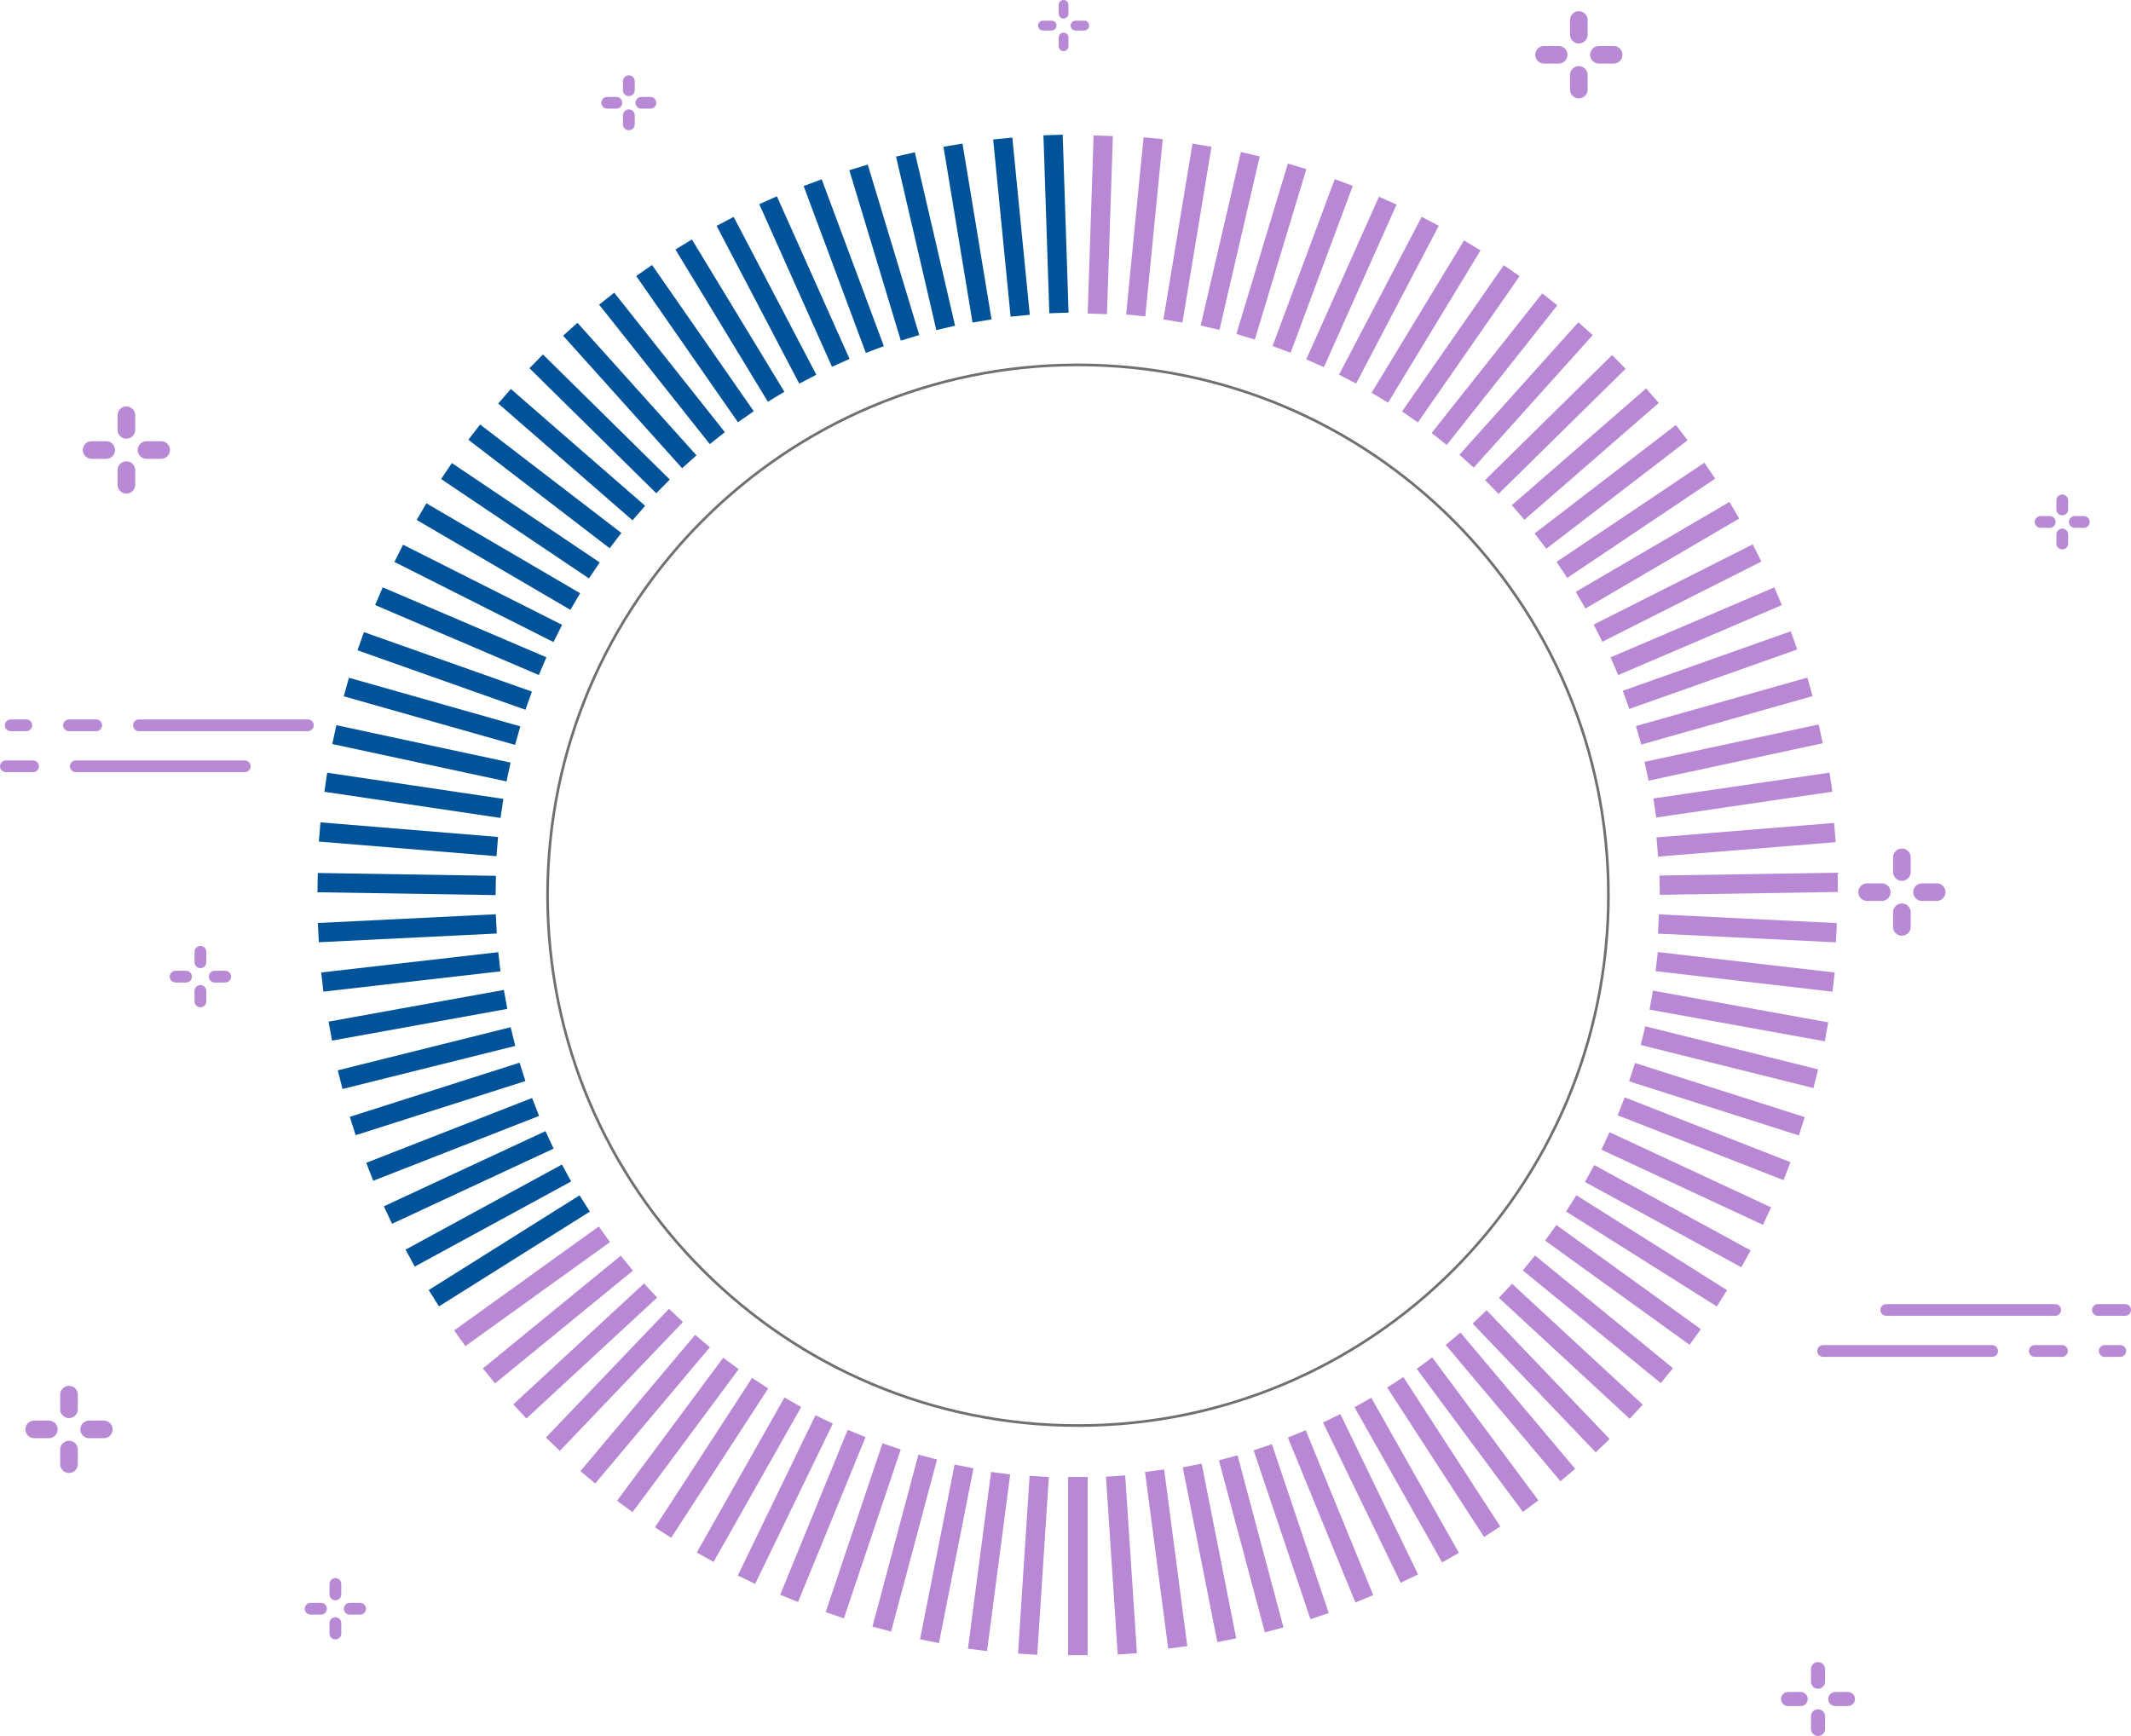 <?xml version="1.0" encoding="utf-8"?>
<!-- Generator: Adobe Illustrator 16.0.0, SVG Export Plug-In . SVG Version: 6.00 Build 0)  -->
<!DOCTYPE svg PUBLIC "-//W3C//DTD SVG 1.1//EN" "http://www.w3.org/Graphics/SVG/1.1/DTD/svg11.dtd">
<svg version="1.1" id="Layer_1" xmlns="http://www.w3.org/2000/svg" xmlns:xlink="http://www.w3.org/1999/xlink" x="0px" y="0px"
	 width="500px" height="407.393px" viewBox="0 0 500 407.393" enable-background="new 0 0 500 407.393" xml:space="preserve">
<g>
	
		<rect x="98.556" y="291.45" transform="matrix(-0.847 0.532 -0.532 -0.847 376.923 478.767)" fill="#005399" width="41.798" height="4.521"/>
	
		<rect x="93.587" y="282.965" transform="matrix(-0.878 0.478 -0.478 -0.878 351.438 480.967)" fill="#005399" width="41.797" height="4.523"/>
	
		<rect x="89.141" y="274.156" transform="matrix(-0.907 0.422 -0.422 -0.907 326.436 480.594)" fill="#005399" width="41.8" height="4.52"/>
	
		<rect x="85.244" y="265.039" transform="matrix(-0.931 0.364 -0.364 -0.931 302.324 477.605)" fill="#005399" width="41.798" height="4.521"/>
	
		<rect x="81.914" y="255.64" transform="matrix(-0.953 0.304 -0.304 -0.953 279.059 472.421)" fill="#005399" width="41.797" height="4.52"/>
	
		<rect x="79.172" y="245.975" transform="matrix(-0.97 0.242 -0.242 -0.97 257.226 464.885)" fill="#005399" width="41.797" height="4.52"/>
	
		<rect x="77.042" y="236.068" transform="matrix(-0.984 0.178 -0.178 -0.984 236.86 455.342)" fill="#005399" width="41.798" height="4.523"/>
	
		<rect x="75.542" y="225.943" transform="matrix(-0.994 0.114 -0.114 -0.994 218.271 443.925)" fill="#005399" width="41.797" height="4.523"/>
	
		<rect x="74.697" y="215.619" transform="matrix(-0.999 0.049 -0.049 -0.999 201.745 430.817)" fill="#005399" width="41.795" height="4.521"/>
	
		<rect x="93.164" y="186.49" transform="matrix(-0.016 1 -1 -0.016 304.341 115.36)" fill="#005399" width="4.52" height="41.796"/>
	
		<rect x="93.673" y="176.076" transform="matrix(-0.082 0.997 -0.997 -0.082 300.09 117.462)" fill="#005399" width="4.522" height="41.796"/>
	
		<rect x="94.849" y="165.847" transform="matrix(-0.147 0.989 -0.989 -0.147 296.072 118.057)" fill="#005399" width="4.521" height="41.796"/>
	
		<rect x="96.666" y="155.83" transform="matrix(-0.21 0.978 -0.978 -0.21 292.495 117.146)" fill="#005399" width="4.522" height="41.794"/>
	
		<rect x="99.106" y="146.042" transform="matrix(-0.273 0.962 -0.962 -0.273 289.636 114.992)" fill="#005399" width="4.52" height="41.795"/>
	
		<rect x="102.144" y="136.507" transform="matrix(-0.334 0.943 -0.943 -0.334 287.642 111.574)" fill="#005399" width="4.521" height="41.796"/>
	
		<rect x="105.762" y="127.246" transform="matrix(-0.393 0.919 -0.919 -0.393 286.707 107.072)" fill="#005399" width="4.521" height="41.794"/>
	
		<rect x="109.936" y="118.28" transform="matrix(-0.45 0.893 -0.893 -0.45 286.991 101.694)" fill="#005399" width="4.521" height="41.797"/>
	
		<rect x="114.645" y="109.628" transform="matrix(-0.505 0.863 -0.863 -0.505 288.623 95.644)" fill="#005399" width="4.519" height="41.799"/>
	
		<rect x="119.869" y="101.317" transform="matrix(-0.558 0.83 -0.83 -0.558 291.69 89.034)" fill="#005399" width="4.521" height="41.795"/>
	
		<rect x="125.585" y="93.363" transform="matrix(-0.609 0.793 -0.793 -0.609 296.313 82.341)" fill="#005399" width="4.521" height="41.797"/>
	
		<rect x="131.773" y="85.792" transform="matrix(-0.656 0.754 -0.754 -0.656 302.504 75.622)" fill="#005399" width="4.521" height="41.794"/>
	
		<rect x="138.412" y="78.62" transform="matrix(-0.702 0.712 -0.712 -0.702 310.295 69.174)" fill="#005399" width="4.521" height="41.797"/>
	
		<rect x="145.477" y="71.873" transform="matrix(-0.744 0.668 -0.668 -0.744 319.656 63.152)" fill="#005399" width="4.523" height="41.795"/>
	
		<rect x="152.953" y="65.57" transform="matrix(-0.783 0.621 -0.621 -0.783 330.553 57.773)" fill="#005399" width="4.52" height="41.796"/>
	
		<rect x="160.813" y="59.733" transform="matrix(-0.821 0.571 -0.571 -0.821 342.99 53.724)" fill="#005399" width="4.521" height="41.797"/>
	
		<rect x="169.037" y="54.385" transform="matrix(-0.855 0.519 -0.519 -0.855 356.786 50.705)" fill="#005399" width="4.521" height="41.795"/>
	
		<rect x="177.605" y="49.545" transform="matrix(-0.886 0.464 -0.464 -0.886 371.883 49.426)" fill="#005399" width="4.518" height="41.795"/>
	
		<rect x="186.493" y="45.235" transform="matrix(-0.913 0.408 -0.408 -0.913 388.06 49.44)" fill="#005399" width="4.522" height="41.796"/>
	
		<rect x="195.685" y="41.477" transform="matrix(-0.937 0.349 -0.349 -0.937 405.216 51.809)" fill="#005399" width="4.52" height="41.796"/>
	
		<rect x="205.153" y="38.292" transform="matrix(-0.957 0.289 -0.289 -0.957 423.083 55.982)" fill="#005399" width="4.521" height="41.796"/>
	
		<rect x="214.878" y="35.7" transform="matrix(-0.974 0.226 -0.226 -0.974 441.452 62.649)" fill="#005399" width="4.523" height="41.797"/>
	
		<rect x="224.839" y="33.727" transform="matrix(-0.987 0.163 -0.163 -0.987 460.059 71.594)" fill="#005399" width="4.522" height="41.796"/>
	
		<rect x="235.018" y="32.388" transform="matrix(-0.995 0.098 -0.098 -0.995 478.635 83.067)" fill="#005399" width="4.52" height="41.795"/>
	
		<rect x="245.389" y="31.709" transform="matrix(-0.999 0.033 -0.033 -0.999 496.911 96.945)" fill="#005399" width="4.52" height="41.796"/>
	<rect x="250.637" y="346.62" fill="#B888D4" width="4.525" height="41.796"/>
	
		<rect x="221.542" y="364.916" transform="matrix(-0.065 0.998 -0.998 -0.065 624.678 149.252)" fill="#B888D4" width="41.798" height="4.521"/>
	
		<rect x="211.267" y="363.907" transform="matrix(-0.13 0.992 -0.992 -0.13 625.485 183.747)" fill="#B888D4" width="41.795" height="4.518"/>
	
		<rect x="201.193" y="362.245" transform="matrix(-0.194 0.981 -0.981 -0.194 622.808 217.484)" fill="#B888D4" width="41.797" height="4.52"/>
	
		<rect x="191.348" y="359.959" transform="matrix(-0.258 0.966 -0.966 -0.258 616.945 250.551)" fill="#B888D4" width="41.796" height="4.522"/>
	
		<rect x="181.747" y="357.069" transform="matrix(-0.319 0.948 -0.948 -0.319 607.821 281.768)" fill="#B888D4" width="41.798" height="4.522"/>
	
		<rect x="172.415" y="353.594" transform="matrix(-0.379 0.926 -0.926 -0.379 595.861 311.615)" fill="#B888D4" width="41.796" height="4.521"/>
	
		<rect x="163.373" y="349.557" transform="matrix(-0.436 0.9 -0.9 -0.436 581.234 339.466)" fill="#B888D4" width="41.796" height="4.523"/>
	
		<rect x="154.642" y="344.982" transform="matrix(-0.492 0.87 -0.87 -0.492 564.206 365.38)" fill="#B888D4" width="41.796" height="4.519"/>
	
		<rect x="146.244" y="339.883" transform="matrix(-0.545 0.839 -0.839 -0.545 545.113 388.362)" fill="#B888D4" width="41.795" height="4.521"/>
	
		<rect x="138.199" y="334.288" transform="matrix(-0.596 0.803 -0.803 -0.596 524.119 409.578)" fill="#B888D4" width="41.793" height="4.519"/>
	
		<rect x="130.527" y="328.215" transform="matrix(-0.644 0.765 -0.765 -0.644 501.702 427.69)" fill="#B888D4" width="41.798" height="4.521"/>
	
		<rect x="123.255" y="321.687" transform="matrix(-0.691 0.723 -0.723 -0.691 477.987 443.436)" fill="#B888D4" width="41.797" height="4.521"/>
	
		<rect x="116.399" y="314.727" transform="matrix(-0.734 0.679 -0.679 -0.734 453.32 456.488)" fill="#B888D4" width="41.796" height="4.52"/>
	
		<rect x="109.984" y="307.351" transform="matrix(-0.774 0.633 -0.633 -0.774 428.185 466.46)" fill="#B888D4" width="41.796" height="4.522"/>
	
		<rect x="104.029" y="299.587" transform="matrix(-0.812 0.584 -0.584 -0.812 402.56 474.006)" fill="#B888D4" width="41.797" height="4.521"/>
	
		<rect x="237.252" y="50.346" transform="matrix(-0.033 1 -1 -0.033 319.287 -203.657)" fill="#B888D4" width="41.796" height="4.521"/>
	
		<rect x="247.623" y="51.025" transform="matrix(-0.098 0.995 -0.995 -0.098 347.857 -208.724)" fill="#B888D4" width="41.795" height="4.52"/>
	
		<rect x="257.802" y="52.365" transform="matrix(-0.163 0.987 -0.987 -0.163 377.958 -211.468)" fill="#B888D4" width="41.796" height="4.519"/>
	
		<rect x="267.763" y="54.336" transform="matrix(-0.226 0.974 -0.974 -0.226 409.008 -211.815)" fill="#B888D4" width="41.797" height="4.524"/>
	
		<rect x="277.489" y="56.929" transform="matrix(-0.289 0.957 -0.957 -0.289 441.179 -209.417)" fill="#B888D4" width="41.797" height="4.521"/>
	
		<rect x="286.956" y="60.114" transform="matrix(-0.349 0.937 -0.937 -0.349 473.878 -204.275)" fill="#B888D4" width="41.798" height="4.519"/>
	
		<rect x="296.149" y="63.872" transform="matrix(-0.408 0.913 -0.913 -0.408 506.822 -196.312)" fill="#B888D4" width="41.795" height="4.522"/>
	
		<rect x="305.039" y="68.183" transform="matrix(-0.464 0.886 -0.886 -0.464 539.523 -185.638)" fill="#B888D4" width="41.795" height="4.519"/>
	
		<rect x="313.605" y="73.023" transform="matrix(-0.519 0.855 -0.855 -0.519 572.571 -171.464)" fill="#B888D4" width="41.796" height="4.518"/>
	
		<rect x="321.827" y="78.372" transform="matrix(-0.571 0.821 -0.821 -0.571 604.65 -154.652)" fill="#B888D4" width="41.797" height="4.519"/>
	
		<rect x="329.69" y="84.208" transform="matrix(-0.621 0.784 -0.784 -0.621 636.156 -134.527)" fill="#B888D4" width="41.796" height="4.52"/>
	
		<rect x="337.163" y="90.51" transform="matrix(-0.668 0.744 -0.744 -0.668 666.264 -111.743)" fill="#B888D4" width="41.796" height="4.523"/>
	
		<rect x="344.229" y="97.258" transform="matrix(-0.713 0.702 -0.702 -0.713 695.124 -85.753)" fill="#B888D4" width="41.798" height="4.52"/>
	
		<rect x="350.868" y="104.429" transform="matrix(-0.754 0.656 -0.656 -0.754 722.252 -56.868)" fill="#B888D4" width="41.794" height="4.52"/>
	
		<rect x="357.057" y="112.002" transform="matrix(-0.793 0.609 -0.609 -0.793 747.315 -25.309)" fill="#B888D4" width="41.797" height="4.52"/>
	
		<rect x="362.774" y="119.954" transform="matrix(-0.83 0.557 -0.557 -0.83 770.338 9.831)" fill="#B888D4" width="41.796" height="4.52"/>
	
		<rect x="367.995" y="128.267" transform="matrix(-0.863 0.505 -0.505 -0.863 790.422 46.551)" fill="#B888D4" width="41.799" height="4.52"/>
	<polygon fill="#B888D4" points="411.248,127.748 413.279,131.784 375.961,150.608 373.931,146.572 	"/>
	
		<rect x="376.879" y="145.884" transform="matrix(-0.919 0.393 -0.393 -0.919 821.766 127.951)" fill="#B888D4" width="41.797" height="4.52"/>
	
		<rect x="380.497" y="155.144" transform="matrix(-0.943 0.334 -0.334 -0.943 832.313 171.628)" fill="#B888D4" width="41.793" height="4.521"/>
	
		<rect x="383.536" y="164.68" transform="matrix(-0.962 0.272 -0.272 -0.962 839.041 217.466)" fill="#B888D4" width="41.796" height="4.519"/>
	
		<rect x="385.975" y="174.466" transform="matrix(-0.978 0.21 -0.21 -0.978 841.799 264.003)" fill="#B888D4" width="41.795" height="4.522"/>
	
		<rect x="387.794" y="184.485" transform="matrix(-0.989 0.145 -0.145 -0.989 840.21 312.017)" fill="#B888D4" width="41.794" height="4.52"/>
	
		<rect x="388.968" y="194.713" transform="matrix(-0.997 0.081 -0.081 -0.997 834.28 360.258)" fill="#B888D4" width="41.796" height="4.522"/>
	
		<rect x="389.478" y="205.128" transform="matrix(-1 0.016 -0.016 -1 823.999 408.22)" fill="#B888D4" width="41.795" height="4.52"/>
	
		<rect x="407.945" y="196.982" transform="matrix(-0.049 0.999 -0.999 -0.049 647.761 -181.255)" fill="#B888D4" width="4.522" height="41.795"/>
	
		<rect x="407.098" y="207.306" transform="matrix(-0.115 0.993 -0.993 -0.115 683.156 -152.175)" fill="#B888D4" width="4.523" height="41.798"/>
	
		<rect x="405.598" y="217.431" transform="matrix(-0.178 0.984 -0.984 -0.178 715.11 -120.483)" fill="#B888D4" width="4.523" height="41.798"/>
	
		<rect x="403.47" y="227.339" transform="matrix(-0.242 0.97 -0.97 -0.242 744.749 -85.388)" fill="#B888D4" width="4.521" height="41.795"/>
	
		<rect x="400.728" y="237.003" transform="matrix(-0.304 0.953 -0.953 -0.304 771.132 -47.684)" fill="#B888D4" width="4.519" height="41.793"/>
	
		<rect x="397.397" y="246.403" transform="matrix(-0.364 0.931 -0.931 -0.364 794.163 -7.547)" fill="#B888D4" width="4.52" height="41.794"/>
	
		<rect x="393.5" y="255.517" transform="matrix(-0.422 0.907 -0.907 -0.422 813.367 34.263)" fill="#B888D4" width="4.522" height="41.8"/>
	
		<rect x="389.052" y="264.328" transform="matrix(-0.479 0.878 -0.878 -0.479 829.181 78.456)" fill="#B888D4" width="4.524" height="41.798"/>
	
		<rect x="384.088" y="272.812" transform="matrix(-0.533 0.846 -0.846 -0.533 840.739 123.242)" fill="#B888D4" width="4.52" height="41.798"/>
	
		<rect x="378.612" y="280.949" transform="matrix(-0.585 0.811 -0.811 -0.585 848.408 169.227)" fill="#B888D4" width="4.523" height="41.796"/>
	<polygon fill="#B888D4" points="392.53,321.086 389.672,324.585 357.303,298.14 360.168,294.638 	"/>
	
		<rect x="366.242" y="296.09" transform="matrix(-0.679 0.734 -0.734 -0.679 851.45 261.863)" fill="#B888D4" width="4.523" height="41.795"/>
	
		<rect x="359.386" y="303.05" transform="matrix(-0.723 0.691 -0.691 -0.723 846.922 308.475)" fill="#B888D4" width="4.522" height="41.795"/>
	
		<rect x="352.113" y="309.576" transform="matrix(-0.765 0.644 -0.644 -0.765 838.321 354.76)" fill="#B888D4" width="4.521" height="41.799"/>
	
		<rect x="344.445" y="315.65" transform="matrix(-0.803 0.596 -0.596 -0.803 825.669 400.288)" fill="#B888D4" width="4.521" height="41.795"/>
	
		<rect x="336.398" y="321.246" transform="matrix(-0.839 0.544 -0.544 -0.839 809.002 444.753)" fill="#B888D4" width="4.522" height="41.795"/>
	
		<rect x="328" y="326.343" transform="matrix(-0.871 0.492 -0.492 -0.871 788.557 487.295)" fill="#B888D4" width="4.524" height="41.797"/>
	
		<rect x="319.267" y="330.921" transform="matrix(-0.9 0.436 -0.436 -0.9 764.338 528.103)" fill="#B888D4" width="4.524" height="41.796"/>
	
		<rect x="310.227" y="334.957" transform="matrix(-0.926 0.379 -0.379 -0.926 736.424 566.943)" fill="#B888D4" width="4.52" height="41.795"/>
	
		<rect x="300.893" y="338.43" transform="matrix(-0.948 0.319 -0.319 -0.948 704.967 603.393)" fill="#B888D4" width="4.523" height="41.798"/>
	
		<rect x="291.293" y="341.322" transform="matrix(-0.966 0.258 -0.258 -0.966 670.594 636.478)" fill="#B888D4" width="4.521" height="41.796"/>
	
		<rect x="281.45" y="343.606" transform="matrix(-0.981 0.194 -0.194 -0.981 632.82 666.957)" fill="#B888D4" width="4.52" height="41.798"/>
	
		<rect x="271.376" y="345.268" transform="matrix(-0.992 0.13 -0.13 -0.992 592.67 693.534)" fill="#B888D4" width="4.517" height="41.795"/>
	
		<rect x="261.102" y="346.277" transform="matrix(-0.998 0.066 -0.066 -0.998 550.197 716.322)" fill="#B888D4" width="4.519" height="41.798"/>
	<rect x="250.637" y="346.62" fill="#B888D4" width="4.525" height="41.796"/>
	<path fill="none" stroke="#707070" stroke-width="0.622" stroke-miterlimit="10" d="M377.386,210.089
		c0-68.736-55.722-124.458-124.454-124.458c-68.733,0-124.456,55.722-124.456,124.458c0,68.733,55.722,124.455,124.456,124.455
		C321.664,334.544,377.386,278.822,377.386,210.089z"/>
	<path fill="#B889D5" d="M24.926,107.678h-3.443c-1.141,0-2.062-0.925-2.062-2.069c0-1.14,0.921-2.066,2.062-2.066h3.443
		c1.14,0,2.065,0.926,2.065,2.066C26.991,106.753,26.066,107.678,24.926,107.678z"/>
	<path fill="#B889D5" d="M37.813,107.678h-3.439c-1.14,0-2.069-0.925-2.069-2.069c0-1.14,0.929-2.066,2.069-2.066h3.439
		c1.141,0,2.07,0.926,2.07,2.066C39.883,106.753,38.955,107.678,37.813,107.678z"/>
	<path fill="#B889D5" d="M29.652,102.949c-1.14,0-2.069-0.925-2.069-2.065v-3.439c0-1.141,0.929-2.066,2.069-2.066
		s2.069,0.925,2.069,2.066v3.439C31.721,102.023,30.792,102.949,29.652,102.949z"/>
	<path fill="#B889D5" d="M29.652,115.836c-1.14,0-2.069-0.925-2.069-2.065v-3.432c0-1.151,0.929-2.076,2.069-2.076
		s2.069,0.925,2.069,2.076v3.432C31.721,114.911,30.792,115.836,29.652,115.836z"/>
	<path fill="#B889D5" d="M441.52,211.431h-3.439c-1.144,0-2.068-0.925-2.068-2.065c0-1.144,0.925-2.065,2.068-2.065h3.439
		c1.144,0,2.068,0.922,2.068,2.065C443.588,210.506,442.663,211.431,441.52,211.431z"/>
	<path fill="#B889D5" d="M454.407,211.431h-3.438c-1.145,0-2.065-0.925-2.065-2.065c0-1.144,0.921-2.065,2.065-2.065h3.438
		c1.141,0,2.069,0.922,2.069,2.065C456.477,210.506,455.548,211.431,454.407,211.431z"/>
	<path fill="#B889D5" d="M446.246,206.712c-1.147,0-2.073-0.933-2.073-2.076v-3.429c0-1.144,0.926-2.076,2.073-2.076
		c1.14,0,2.068,0.933,2.068,2.076v3.429C448.314,205.779,447.386,206.712,446.246,206.712z"/>
	<path fill="#B889D5" d="M446.246,219.596c-1.147,0-2.073-0.922-2.073-2.065v-3.438c0-1.141,0.926-2.073,2.073-2.073
		c1.14,0,2.068,0.933,2.068,2.073v3.438C448.314,218.674,447.386,219.596,446.246,219.596z"/>
	<path fill="#B889D5" d="M365.717,14.924h-3.436c-1.144,0-2.069-0.926-2.069-2.066s0.926-2.065,2.069-2.065h3.436
		c1.144,0,2.069,0.925,2.069,2.065S366.86,14.924,365.717,14.924z"/>
	<path fill="#B889D5" d="M378.608,14.924h-3.442c-1.145,0-2.069-0.926-2.069-2.066s0.925-2.065,2.069-2.065h3.442
		c1.137,0,2.068,0.925,2.068,2.065S379.745,14.924,378.608,14.924z"/>
	<path fill="#B889D5" d="M370.439,10.205c-1.144,0-2.069-0.925-2.069-2.073V4.701c0-1.144,0.926-2.076,2.069-2.076
		s2.069,0.932,2.069,2.076v3.432C372.509,9.28,371.583,10.205,370.439,10.205z"/>
	<path fill="#B889D5" d="M370.439,23.093c-1.144,0-2.069-0.925-2.069-2.077v-3.432c0-1.14,0.926-2.065,2.069-2.065
		s2.069,0.925,2.069,2.065v3.432C372.509,22.168,371.583,23.093,370.439,23.093z"/>
	<path fill="#B889D5" d="M11.464,337.513H8.029c-1.14,0-2.069-0.925-2.069-2.069c0-1.14,0.929-2.065,2.069-2.065h3.436
		c1.144,0,2.069,0.926,2.069,2.065C13.533,336.588,12.608,337.513,11.464,337.513z"/>
	<path fill="#B889D5" d="M24.352,337.513h-3.435c-1.141,0-2.069-0.925-2.069-2.069c0-1.14,0.929-2.065,2.069-2.065h3.435
		c1.148,0,2.077,0.926,2.077,2.065C26.429,336.588,25.5,337.513,24.352,337.513z"/>
	<path fill="#B889D5" d="M16.187,332.797c-1.136,0-2.069-0.932-2.069-2.072v-3.438c0-1.145,0.933-2.066,2.069-2.066
		c1.145,0,2.07,0.922,2.07,2.066v3.438C18.256,331.865,17.331,332.797,16.187,332.797z"/>
	<path fill="#B889D5" d="M16.187,345.682c-1.136,0-2.069-0.926-2.069-2.069v-3.438c0-1.141,0.933-2.065,2.069-2.065
		c1.145,0,2.07,0.925,2.07,2.065v3.438C18.256,344.756,17.331,345.682,16.187,345.682z"/>
	<path fill="#B889D5" d="M43.648,230.576h-2.446c-0.76,0-1.377-0.624-1.377-1.381c0-0.768,0.617-1.384,1.377-1.384h2.446
		c0.763,0,1.38,0.616,1.38,1.384C45.029,229.952,44.412,230.576,43.648,230.576z"/>
	<path fill="#B889D5" d="M52.835,230.576h-2.456c-0.76,0-1.374-0.624-1.374-1.381c0-0.768,0.613-1.384,1.374-1.384h2.456
		c0.768,0,1.381,0.616,1.381,1.384C54.216,229.952,53.603,230.576,52.835,230.576z"/>
	<path fill="#B889D5" d="M47.023,227.209c-0.76,0-1.381-0.613-1.381-1.377v-2.46c0-0.764,0.621-1.381,1.381-1.381
		s1.38,0.617,1.38,1.381v2.46C48.403,226.596,47.783,227.209,47.023,227.209z"/>
	<path fill="#B889D5" d="M47.023,236.389c-0.76,0-1.381-0.616-1.381-1.38v-2.449c0-0.765,0.621-1.381,1.381-1.381
		s1.38,0.616,1.38,1.381v2.449C48.403,235.772,47.783,236.389,47.023,236.389z"/>
	<path fill="#B889D5" d="M75.323,378.92h-2.446c-0.764,0-1.38-0.617-1.38-1.381s0.616-1.377,1.38-1.377h2.446
		c0.76,0,1.38,0.613,1.38,1.377S76.083,378.92,75.323,378.92z"/>
	<path fill="#B889D5" d="M84.51,378.92h-2.453c-0.768,0-1.38-0.617-1.38-1.381s0.613-1.377,1.38-1.377h2.453
		c0.76,0,1.376,0.613,1.376,1.377S85.271,378.92,84.51,378.92z"/>
	<path fill="#B889D5" d="M78.69,375.56c-0.76,0-1.377-0.617-1.377-1.38v-2.461c0-0.764,0.617-1.38,1.377-1.38
		c0.764,0,1.384,0.616,1.384,1.38v2.461C80.074,374.942,79.454,375.56,78.69,375.56z"/>
	<path fill="#B889D5" d="M78.69,384.739c-0.76,0-1.377-0.616-1.377-1.38v-2.457c0-0.756,0.617-1.373,1.377-1.373
		c0.764,0,1.384,0.617,1.384,1.373v2.457C80.074,384.123,79.454,384.739,78.69,384.739z"/>
	<path fill="#B889D5" d="M246.739,7.156h-2.04c-0.637,0-1.151-0.515-1.151-1.152c0-0.637,0.514-1.148,1.151-1.148h2.04
		c0.634,0,1.151,0.511,1.151,1.148C247.89,6.642,247.373,7.156,246.739,7.156z"/>
	<path fill="#B889D5" d="M254.4,7.156h-2.046c-0.64,0-1.151-0.515-1.151-1.152c0-0.637,0.512-1.148,1.151-1.148h2.046
		c0.634,0,1.148,0.511,1.148,1.148C255.549,6.642,255.034,7.156,254.4,7.156z"/>
	<path fill="#B889D5" d="M249.546,4.354c-0.634,0-1.148-0.514-1.148-1.151V1.151c0-0.637,0.515-1.151,1.148-1.151
		c0.637,0,1.154,0.514,1.154,1.151v2.051C250.701,3.839,250.184,4.354,249.546,4.354z"/>
	<path fill="#B889D5" d="M249.546,12.009c-0.634,0-1.148-0.514-1.148-1.151V8.81c0-0.631,0.515-1.146,1.148-1.146
		c0.637,0,1.154,0.515,1.154,1.146v2.049C250.701,11.495,250.184,12.009,249.546,12.009z"/>
	<path fill="#B889D5" d="M422.504,400.374h-2.962c-0.911,0-1.653-0.742-1.653-1.652c0-0.918,0.742-1.653,1.653-1.653h2.962
		c0.911,0,1.653,0.735,1.653,1.653C424.157,399.632,423.415,400.374,422.504,400.374z"/>
	<path fill="#B889D5" d="M433.581,400.374h-2.958c-0.911,0-1.653-0.742-1.653-1.652c0-0.918,0.742-1.653,1.653-1.653h2.958
		c0.914,0,1.656,0.735,1.656,1.653C435.237,399.632,434.495,400.374,433.581,400.374z"/>
	<path fill="#B889D5" d="M426.567,396.312c-0.915,0-1.653-0.741-1.653-1.653v-2.955c0-0.917,0.738-1.659,1.653-1.659
		c0.91,0,1.652,0.742,1.652,1.659v2.955C428.22,395.57,427.478,396.312,426.567,396.312z"/>
	<path fill="#B889D5" d="M426.567,407.393c-0.915,0-1.653-0.743-1.653-1.653v-2.966c0-0.91,0.738-1.646,1.653-1.646
		c0.91,0,1.652,0.736,1.652,1.646v2.966C428.22,406.649,427.478,407.393,426.567,407.393z"/>
	<path fill="#B889D5" d="M480.938,123.869h-2.137c-0.765,0-1.385-0.616-1.385-1.38c0-0.764,0.62-1.376,1.385-1.376h2.137
		c0.757,0,1.373,0.613,1.373,1.376C482.311,123.252,481.694,123.869,480.938,123.869z"/>
	<path fill="#B889D5" d="M488.938,123.869h-2.13c-0.765,0-1.378-0.616-1.378-1.38c0-0.764,0.613-1.376,1.378-1.376h2.13
		c0.76,0,1.377,0.613,1.377,1.376C490.314,123.252,489.697,123.869,488.938,123.869z"/>
	<path fill="#B889D5" d="M483.87,120.936c-0.763,0-1.376-0.616-1.376-1.38v-2.138c0-0.756,0.613-1.376,1.376-1.376
		c0.765,0,1.381,0.621,1.381,1.376v2.138C485.251,120.319,484.635,120.936,483.87,120.936z"/>
	<path fill="#B889D5" d="M483.87,128.939c-0.763,0-1.376-0.617-1.376-1.38v-2.134c0-0.764,0.613-1.38,1.376-1.38
		c0.765,0,1.381,0.616,1.381,1.38v2.134C485.251,128.322,484.635,128.939,483.87,128.939z"/>
	<path fill="#B889D5" d="M144.611,25.499h-2.137c-0.764,0-1.385-0.62-1.385-1.377c0-0.771,0.621-1.38,1.385-1.38h2.137
		c0.76,0,1.377,0.61,1.377,1.38C145.988,24.879,145.371,25.499,144.611,25.499z"/>
	<path fill="#B889D5" d="M152.611,25.499h-2.134c-0.76,0-1.373-0.62-1.373-1.377c0-0.771,0.613-1.38,1.373-1.38h2.134
		c0.764,0,1.377,0.61,1.377,1.38C153.988,24.879,153.375,25.499,152.611,25.499z"/>
	<path fill="#B889D5" d="M147.544,22.559c-0.764,0-1.38-0.617-1.38-1.381v-2.126c0-0.764,0.617-1.381,1.38-1.381
		s1.384,0.617,1.384,1.381v2.126C148.928,21.942,148.308,22.559,147.544,22.559z"/>
	<path fill="#B889D5" d="M147.544,30.566c-0.764,0-1.38-0.616-1.38-1.38v-2.13c0-0.763,0.617-1.38,1.38-1.38s1.384,0.617,1.384,1.38
		v2.13C148.928,29.95,148.308,30.566,147.544,30.566z"/>
	<path fill="#B889D5" d="M72.242,171.588H32.593c-0.764,0-1.377-0.617-1.377-1.382c0-0.756,0.613-1.373,1.377-1.373h39.649
		c0.764,0,1.38,0.617,1.38,1.373C73.623,170.971,73.006,171.588,72.242,171.588z"/>
	<path fill="#B889D5" d="M22.573,171.588h-6.387c-0.76,0-1.376-0.617-1.376-1.382c0-0.756,0.617-1.373,1.376-1.373h6.387
		c0.76,0,1.377,0.617,1.377,1.373C23.951,170.971,23.333,171.588,22.573,171.588z"/>
	<path fill="#B889D5" d="M6.168,171.588H2.524c-0.764,0-1.384-0.617-1.384-1.382c0-0.756,0.62-1.373,1.384-1.373h3.644
		c0.767,0,1.38,0.617,1.38,1.373C7.548,170.971,6.935,171.588,6.168,171.588z"/>
	<path fill="#B889D5" d="M57.429,181.209H17.79c-0.764,0-1.385-0.618-1.385-1.374c0-0.76,0.621-1.377,1.385-1.377h39.639
		c0.764,0,1.381,0.617,1.381,1.377C58.81,180.591,58.193,181.209,57.429,181.209z"/>
	<path fill="#B889D5" d="M7.763,181.209H1.384c-0.768,0-1.384-0.618-1.384-1.374c0-0.76,0.616-1.377,1.384-1.377h6.379
		c0.757,0,1.377,0.617,1.377,1.377C9.141,180.591,8.52,181.209,7.763,181.209z"/>
	<path fill="#B889D5" d="M467.407,318.425h-39.639c-0.764,0-1.385-0.624-1.385-1.381c0-0.764,0.621-1.38,1.385-1.38h39.639
		c0.768,0,1.385,0.616,1.385,1.38C468.792,317.801,468.175,318.425,467.407,318.425z"/>
	<path fill="#B889D5" d="M483.81,318.425h-6.38c-0.76,0-1.38-0.624-1.38-1.381c0-0.764,0.62-1.38,1.38-1.38h6.38
		c0.76,0,1.377,0.616,1.377,1.38C485.187,317.801,484.569,318.425,483.81,318.425z"/>
	<path fill="#B889D5" d="M497.482,318.425h-3.646c-0.764,0-1.377-0.624-1.377-1.381c0-0.764,0.613-1.38,1.377-1.38h3.646
		c0.761,0,1.377,0.616,1.377,1.38C498.859,317.801,498.243,318.425,497.482,318.425z"/>
	<path fill="#B889D5" d="M482.217,308.793h-39.639c-0.764,0-1.381-0.616-1.381-1.369c0-0.765,0.617-1.381,1.381-1.381h39.639
		c0.761,0,1.381,0.616,1.381,1.381C483.598,308.177,482.978,308.793,482.217,308.793z"/>
	<path fill="#B889D5" d="M498.62,308.793h-6.376c-0.761,0-1.381-0.616-1.381-1.369c0-0.765,0.62-1.381,1.381-1.381h6.376
		c0.764,0,1.38,0.616,1.38,1.381C500,308.177,499.384,308.793,498.62,308.793z"/>
</g>
</svg>
